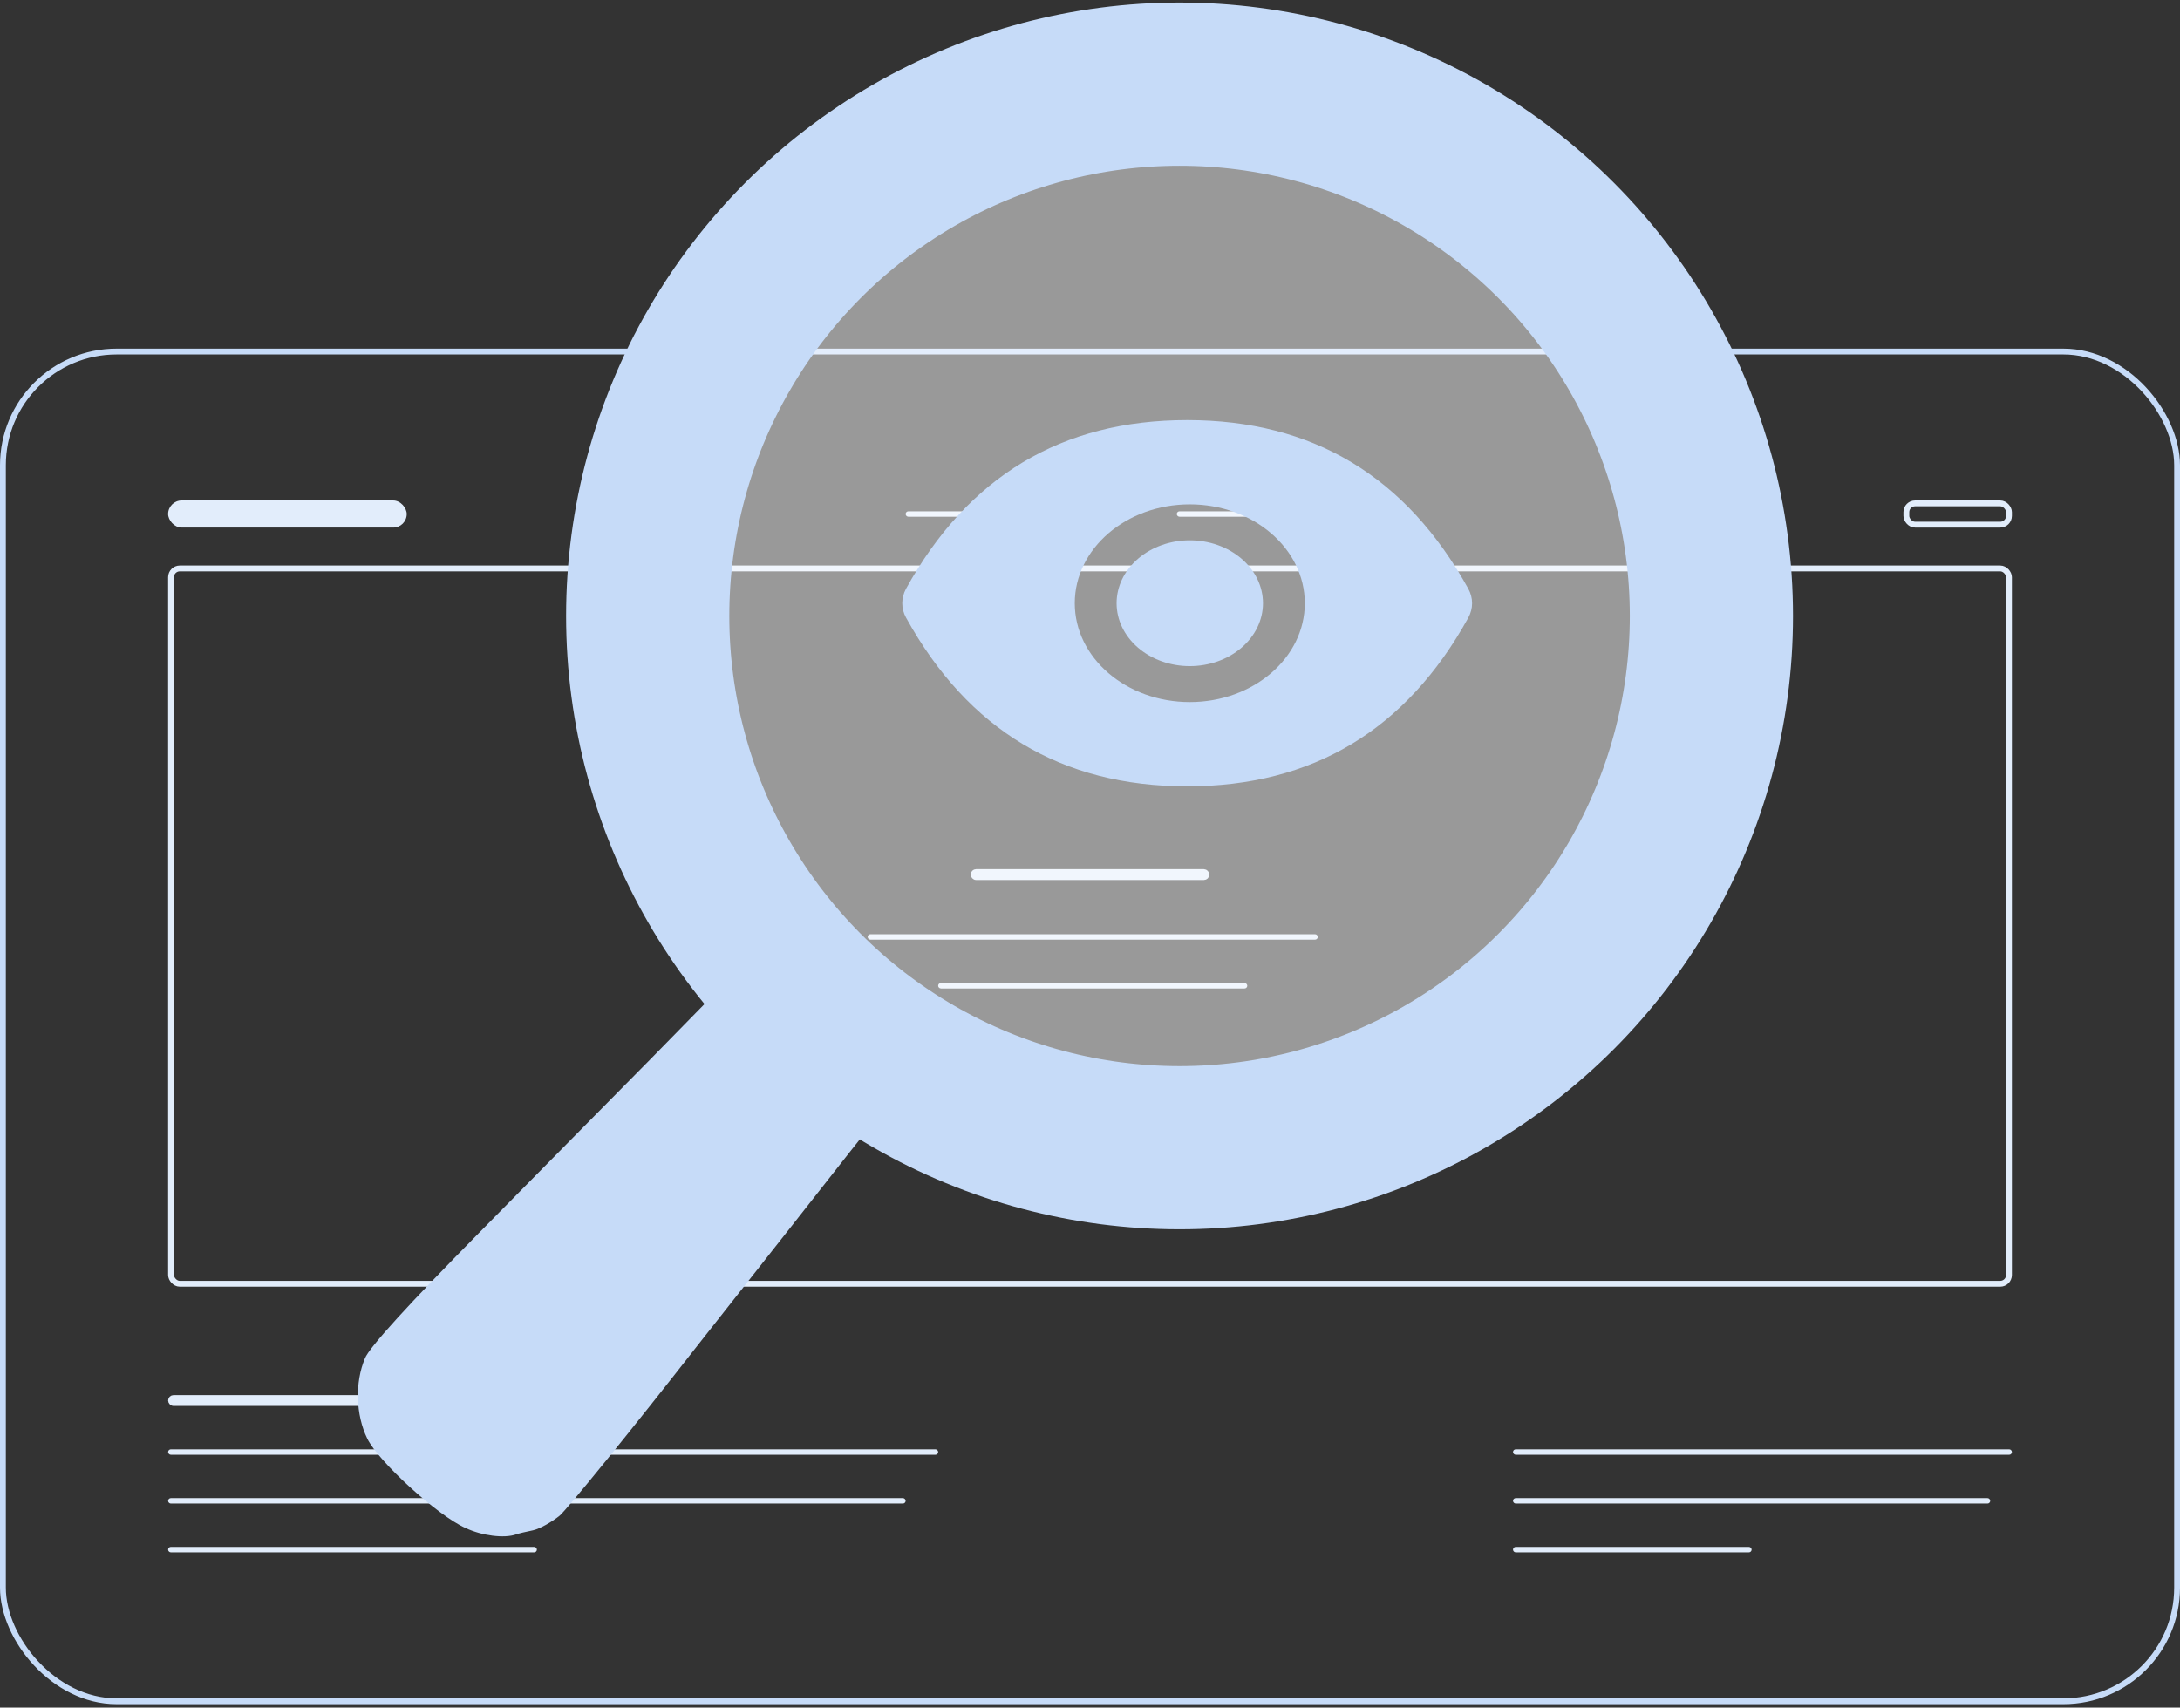 <svg width="374" height="293" viewBox="0 0 374 293" fill="none" xmlns="http://www.w3.org/2000/svg">
<rect x="0" y="0" width="374" height="293" fill="#333333" stroke="none"/>
<rect x="0.5" y="60.321" width="373" height="231.587" rx="19.5" stroke="#C6DBF8"/>
<rect x="29.343" y="97.535" width="315.318" height="122.736" rx="1.5" stroke="#E2EDFB"/>
<rect x="29.308" y="239.843" width="71.637" height="0.93" rx="0.465" stroke="#E2EDFB" stroke-width="0.93"/>
<rect x="166.998" y="149.599" width="40.005" height="0.93" rx="0.465" stroke="#E2EDFB" stroke-width="0.93"/>
<rect x="149.09" y="160.531" width="76.754" height="0.465" rx="0.233" stroke="#E2EDFB" stroke-width="0.465"/>
<rect x="161.184" y="168.904" width="52.565" height="0.465" rx="0.233" stroke="#E2EDFB" stroke-width="0.465"/>
<rect x="155.603" y="87.964" width="18.142" height="0.465" rx="0.233" stroke="#E2EDFB" stroke-width="0.465"/>
<rect x="183.514" y="87.964" width="8.838" height="0.465" rx="0.233" stroke="#E2EDFB" stroke-width="0.465"/>
<rect x="202.121" y="87.964" width="14.42" height="0.465" rx="0.233" stroke="#E2EDFB" stroke-width="0.465"/>
<rect x="226.311" y="87.964" width="14.42" height="0.465" rx="0.233" stroke="#E2EDFB" stroke-width="0.465"/>
<rect x="28.843" y="85.871" width="40.935" height="4.652" rx="2.326" fill="#E2EDFB"/>
<rect x="327.053" y="86.371" width="17.607" height="3.652" rx="1.5" stroke="#E2EDFB"/>
<rect x="29.075" y="248.914" width="131.644" height="0.465" rx="0.233" stroke="#E2EDFB" stroke-width="0.465"/>
<rect x="259.804" y="248.914" width="85.127" height="0.465" rx="0.233" stroke="#E2EDFB" stroke-width="0.465"/>
<rect x="29.075" y="257.287" width="126.062" height="0.465" rx="0.233" stroke="#E2EDFB" stroke-width="0.465"/>
<rect x="259.804" y="257.287" width="81.406" height="0.465" rx="0.233" stroke="#E2EDFB" stroke-width="0.465"/>
<rect x="29.075" y="265.66" width="62.798" height="0.465" rx="0.233" stroke="#E2EDFB" stroke-width="0.465"/>
<rect x="259.804" y="265.66" width="40.47" height="0.465" rx="0.233" stroke="#E2EDFB" stroke-width="0.465"/>
<circle r="91.245" transform="matrix(-1 0 0 1 202.364 105.684)" fill="white" fill-opacity="0.5" stroke="#C6DBF8" stroke-width="28"/>
<path d="M88.538 263.286C88.932 263.128 90.272 262.813 91.455 262.576C92.558 262.34 94.687 261.157 96.027 260.054C97.367 258.871 108.089 245.706 119.835 230.649C131.659 215.671 143.169 201.008 145.455 198.092L149.633 192.81L156.492 196.357C175.254 205.896 198.351 209.601 218.059 206.211C251.957 200.457 278.918 180.827 293.817 151.108C301.149 136.602 304.223 122.965 304.223 105.621C304.223 87.727 300.833 73.694 293.029 58.637C278.287 30.573 250.933 10.55 219.794 5.031C211.359 3.534 191.808 3.691 183.373 5.347C163.586 9.288 146.243 18.196 131.975 31.913C122.594 40.821 116.524 49.178 111.005 60.687C106.118 70.699 105.093 73.773 106.591 73.3C107.064 73.142 113.055 71.172 119.913 68.964L132.29 64.865L135.207 60.45C139.464 53.907 152.235 41.531 159.093 37.274C166.346 32.78 174.071 29.391 182.348 27.183C190.468 24.976 206.313 24.188 214.827 25.607C247.464 30.81 273.4 54.696 281.441 86.781C284.042 97.344 283.884 114.529 281.046 125.093C272.454 157.414 246.203 180.906 213.566 185.715C200.874 187.528 184.398 185.084 170.997 179.408C145.14 168.451 124.801 141.332 122.357 114.608C122.042 111.455 121.411 109.169 120.938 109.169C118.889 109.169 100.757 115.712 100.757 116.421C100.757 119.102 104.305 133.843 106.354 139.677C109.507 148.664 112.109 153.709 118.179 162.696L123.067 170.027L111.715 181.616C105.487 187.922 92.086 201.481 82.074 211.651C70.407 223.476 63.312 231.201 62.602 233.093C60.868 237.192 61.026 242.79 62.996 246.81C64.888 250.752 75.058 260.054 79.867 262.182C82.704 263.522 86.489 263.995 88.538 263.286Z" fill="#C6DBF8"/>
<path d="M216.675 103.502C216.675 106.365 215.352 109.111 212.997 111.135C210.643 113.16 207.449 114.297 204.119 114.297C200.788 114.297 197.595 113.16 195.24 111.135C192.885 109.111 191.562 106.365 191.562 103.502C191.562 100.639 192.885 97.893 195.24 95.869C197.595 93.844 200.788 92.707 204.119 92.707C207.449 92.707 210.643 93.844 212.997 95.869C215.352 97.893 216.675 100.639 216.675 103.502ZM155.439 101.015C166.068 81.767 182.133 72.08 203.67 72.08C225.218 72.08 241.273 81.767 251.901 101.025C252.327 101.801 252.548 102.648 252.548 103.507C252.548 104.365 252.327 105.213 251.901 105.989C241.273 125.237 225.207 134.924 203.67 134.924C182.122 134.924 166.068 125.237 155.439 105.979C154.576 104.418 154.576 102.606 155.439 101.015ZM204.119 120.466C215.016 120.466 223.85 112.871 223.85 103.502C223.85 94.133 215.016 86.538 204.119 86.538C193.221 86.538 184.387 94.133 184.387 103.502C184.387 112.871 193.221 120.466 204.119 120.466Z" fill="#C6DBF8"/>
</svg>
